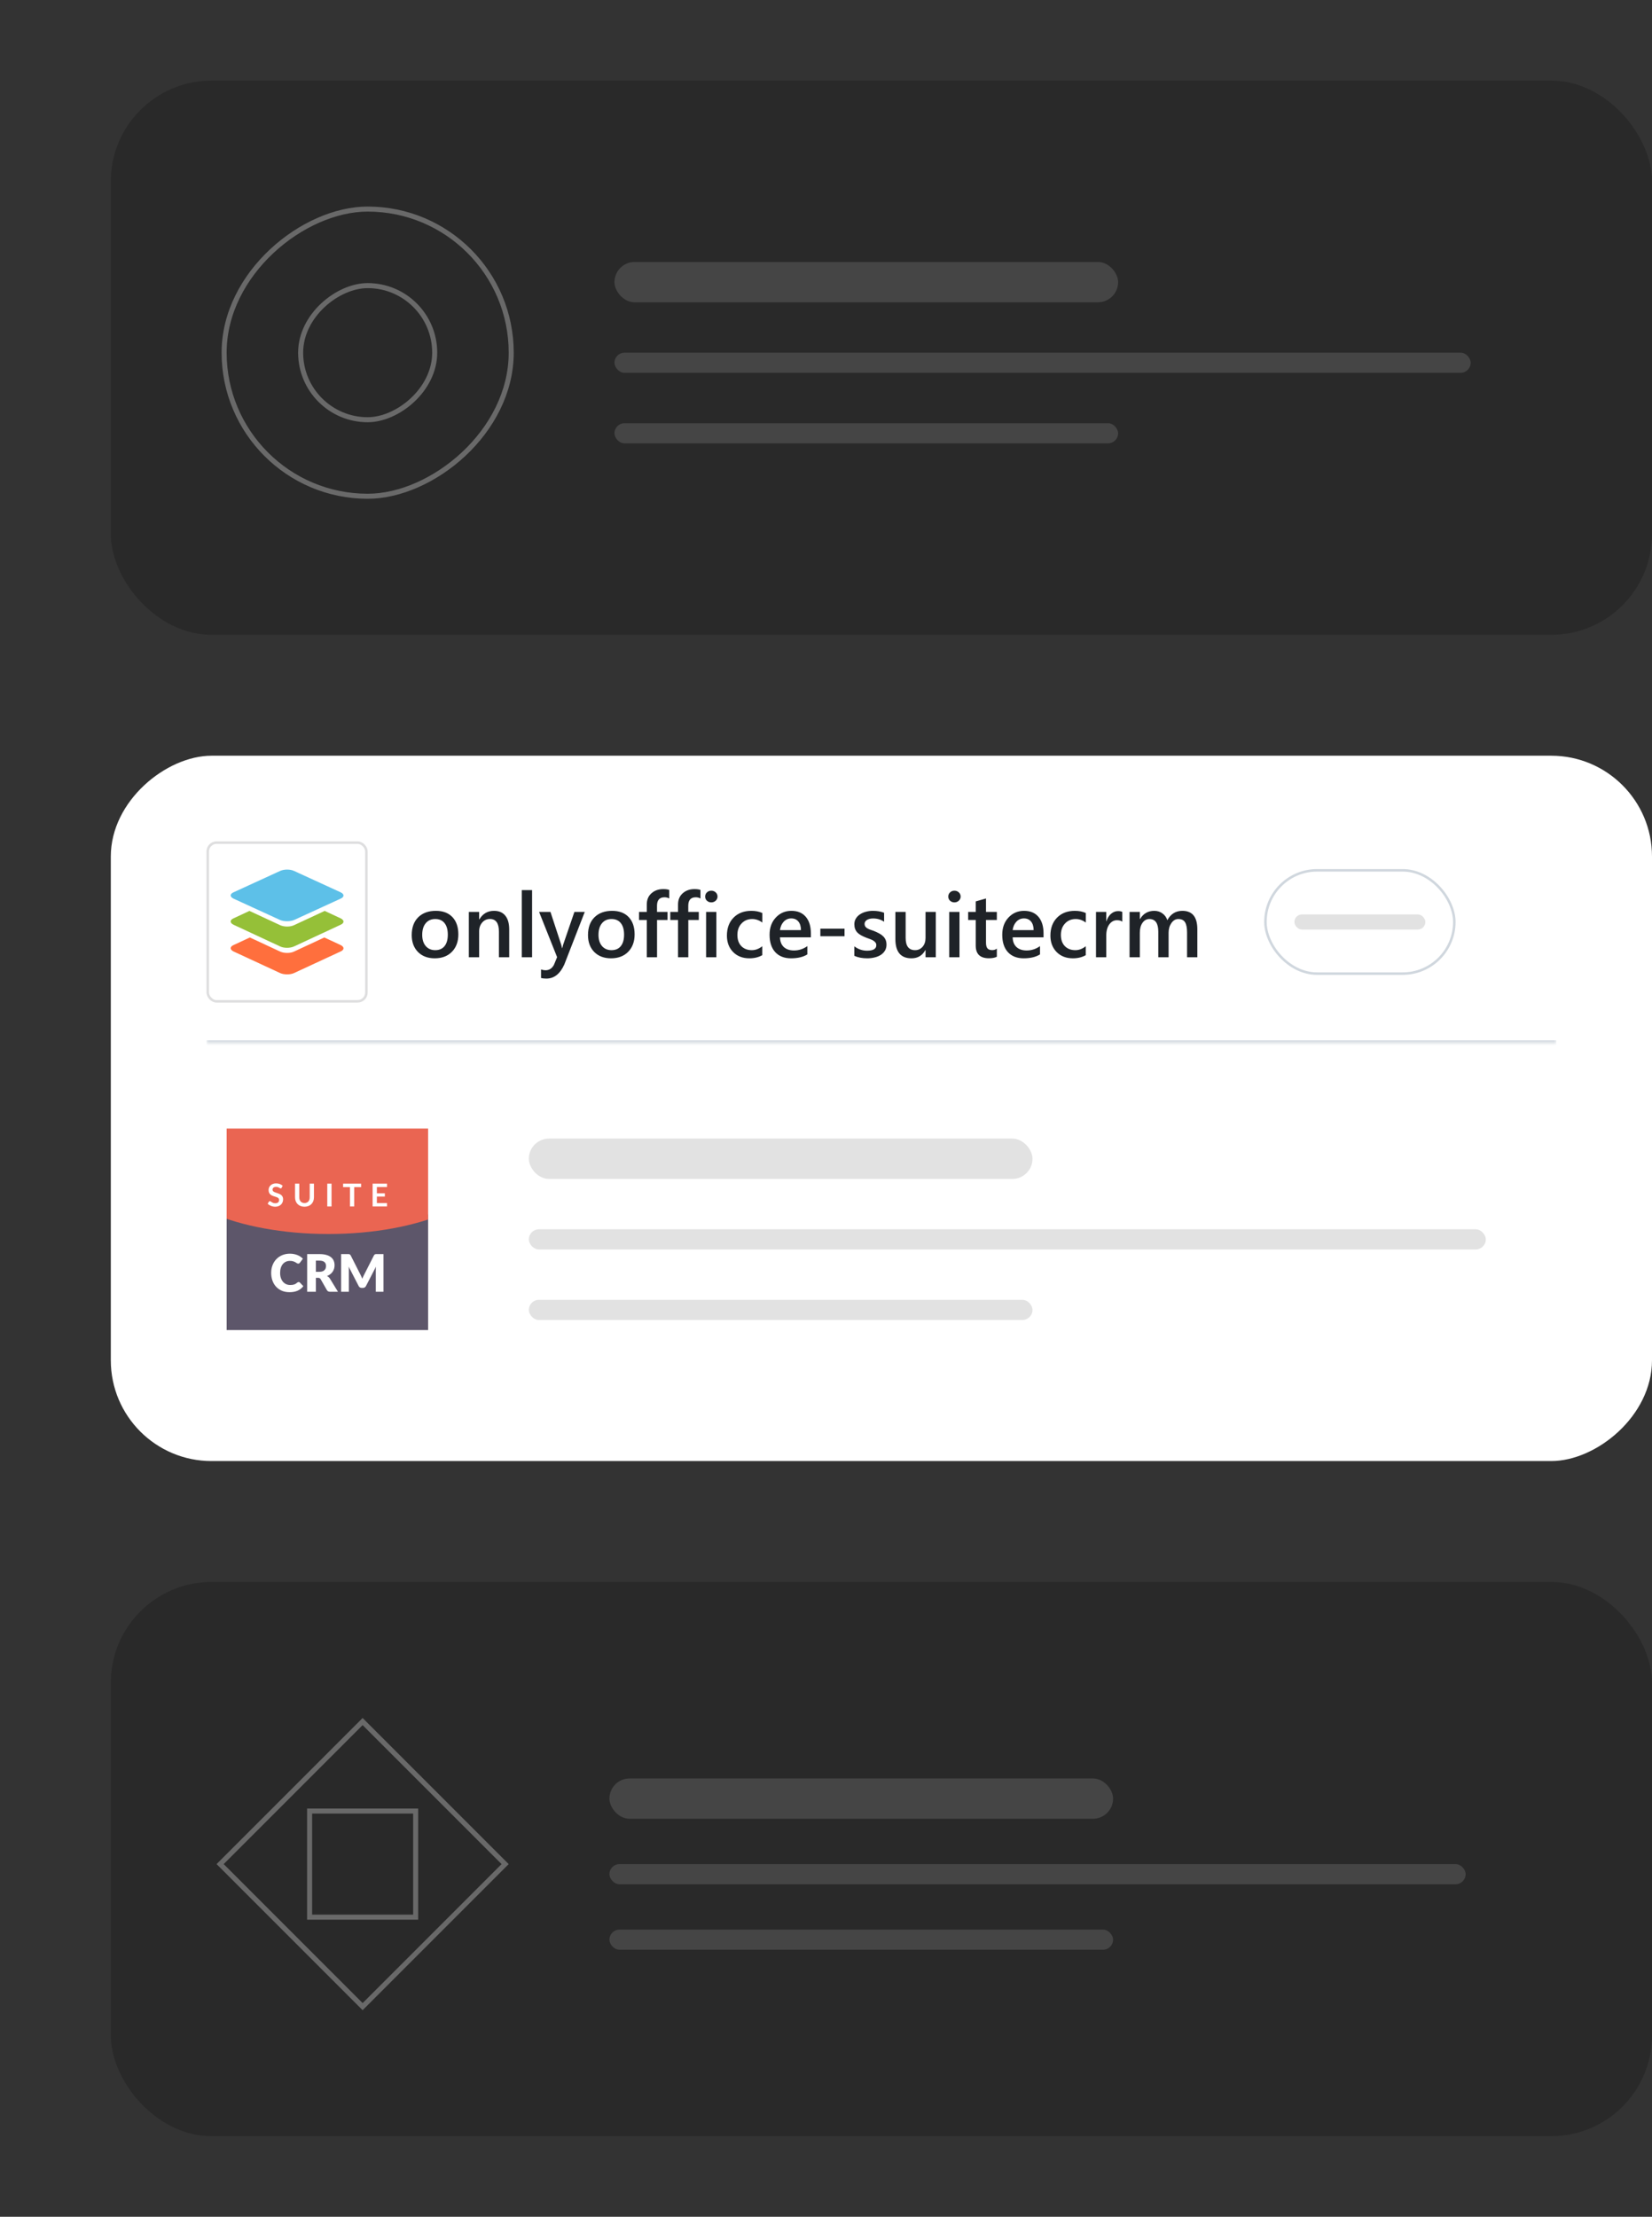 <svg width="328" height="440" viewBox="0 0 328 440" fill="none" xmlns="http://www.w3.org/2000/svg">
<rect x="0" y="0" width="328" height="440" fill="#333333" stroke="none"/>
<g clip-path="url(#clip0_257_22577)">
<rect x="22" y="16" width="306" height="110" rx="20" fill="black" fill-opacity="0.2"/>
<rect opacity="0.3" x="44.5" y="98.5" width="57" height="57" rx="28.5" transform="rotate(-90 44.5 98.5)" stroke="white"/>
<rect opacity="0.3" x="59.69" y="83.31" width="26.619" height="26.619" rx="13.309" transform="rotate(-90 59.69 83.31)" stroke="white"/>
<rect x="122" y="52" width="100" height="8" rx="4" fill="white" fill-opacity="0.13"/>
<rect x="122" y="70" width="170" height="4" rx="2" fill="white" fill-opacity="0.13"/>
<rect x="122" y="84" width="100" height="4" rx="2" fill="white" fill-opacity="0.13"/>
<g clip-path="url(#clip1_257_22577)">
<rect x="328" y="150" width="140" height="306" rx="20" transform="rotate(90 328 150)" fill="white"/>
<rect x="105" y="226" width="100" height="8" rx="4" fill="#E2E2E2"/>
<rect x="105" y="244" width="190" height="4" rx="2" fill="#E2E2E2"/>
<rect x="105" y="258" width="100" height="4" rx="2" fill="#E2E2E2"/>
<g clip-path="url(#clip2_257_22577)">
<rect x="45" y="241.067" width="40" height="22.933" fill="#5D566A"/>
<ellipse cx="65.2" cy="230.8" rx="32.733" ry="14.133" fill="#EA6552"/>
<path d="M59.298 254.465C59.339 254.465 59.38 254.473 59.421 254.49C59.462 254.504 59.502 254.53 59.539 254.567L60.227 255.291C59.926 255.685 59.548 255.982 59.093 256.184C58.641 256.383 58.105 256.482 57.486 256.482C56.918 256.482 56.408 256.386 55.956 256.195C55.508 256 55.126 255.733 54.812 255.394C54.5 255.052 54.261 254.648 54.093 254.182C53.925 253.713 53.841 253.205 53.841 252.658C53.841 252.1 53.932 251.588 54.113 251.123C54.295 250.654 54.55 250.25 54.878 249.911C55.207 249.573 55.6 249.309 56.059 249.121C56.517 248.933 57.022 248.839 57.573 248.839C57.854 248.839 58.117 248.864 58.364 248.916C58.614 248.963 58.846 249.032 59.062 249.121C59.278 249.206 59.476 249.311 59.657 249.434C59.839 249.557 60 249.691 60.14 249.834L59.555 250.62C59.517 250.668 59.473 250.712 59.421 250.753C59.37 250.791 59.298 250.81 59.206 250.81C59.144 250.81 59.086 250.796 59.031 250.769C58.976 250.741 58.918 250.709 58.857 250.671C58.795 250.63 58.727 250.587 58.651 250.543C58.579 250.495 58.492 250.452 58.389 250.414C58.29 250.373 58.172 250.339 58.035 250.312C57.902 250.284 57.744 250.271 57.563 250.271C57.276 250.271 57.012 250.324 56.772 250.43C56.536 250.536 56.331 250.692 56.156 250.897C55.985 251.099 55.852 251.349 55.756 251.646C55.664 251.941 55.617 252.278 55.617 252.658C55.617 253.041 55.669 253.382 55.771 253.679C55.877 253.977 56.02 254.229 56.197 254.434C56.379 254.636 56.589 254.79 56.829 254.896C57.069 255.002 57.325 255.055 57.599 255.055C57.756 255.055 57.9 255.048 58.03 255.034C58.16 255.017 58.282 254.992 58.395 254.957C58.508 254.92 58.614 254.872 58.713 254.814C58.812 254.752 58.913 254.675 59.016 254.583C59.057 254.549 59.101 254.521 59.149 254.501C59.197 254.477 59.247 254.465 59.298 254.465Z" fill="white"/>
<path d="M63.418 252.437C63.654 252.437 63.854 252.408 64.018 252.35C64.186 252.288 64.323 252.204 64.429 252.098C64.535 251.992 64.612 251.869 64.66 251.729C64.708 251.585 64.732 251.431 64.732 251.267C64.732 250.938 64.624 250.681 64.409 250.497C64.196 250.312 63.866 250.219 63.418 250.219H62.72L62.72 252.437H63.418ZM67.103 256.4H65.533C65.242 256.4 65.033 256.29 64.906 256.071L63.664 253.9C63.606 253.808 63.541 253.741 63.469 253.7C63.397 253.655 63.295 253.633 63.161 253.633H62.72L62.72 256.4H60.985L60.985 248.921H63.418C63.959 248.921 64.419 248.977 64.799 249.09C65.182 249.2 65.493 249.354 65.733 249.552C65.976 249.751 66.152 249.985 66.262 250.255C66.371 250.526 66.426 250.82 66.426 251.138C66.426 251.381 66.393 251.611 66.328 251.826C66.263 252.042 66.168 252.242 66.041 252.427C65.914 252.608 65.757 252.771 65.569 252.914C65.384 253.058 65.17 253.176 64.927 253.269C65.04 253.327 65.146 253.4 65.245 253.489C65.344 253.575 65.433 253.678 65.512 253.797L67.103 256.4Z" fill="white"/>
<path d="M76.141 248.921L76.141 256.4H74.611L74.611 252.098C74.611 251.999 74.612 251.891 74.616 251.775C74.623 251.658 74.633 251.54 74.647 251.421L72.66 255.265C72.599 255.385 72.515 255.476 72.409 255.538C72.306 255.599 72.188 255.63 72.054 255.63H71.818C71.685 255.63 71.565 255.599 71.459 255.538C71.356 255.476 71.274 255.385 71.213 255.265L69.226 251.41C69.236 251.534 69.245 251.655 69.252 251.775C69.258 251.891 69.262 251.999 69.262 252.098L69.262 256.4H67.732L67.732 248.921H69.056C69.132 248.921 69.197 248.922 69.252 248.926C69.31 248.929 69.361 248.939 69.406 248.957C69.45 248.974 69.489 249.001 69.524 249.039C69.561 249.073 69.597 249.123 69.631 249.188L71.556 252.981C71.625 253.111 71.69 253.246 71.751 253.387C71.817 253.527 71.878 253.671 71.936 253.818C71.995 253.667 72.054 253.52 72.116 253.376C72.181 253.233 72.249 253.096 72.321 252.966L74.241 249.188C74.275 249.123 74.31 249.073 74.344 249.039C74.382 249.001 74.423 248.974 74.467 248.957C74.511 248.939 74.561 248.929 74.616 248.926C74.674 248.922 74.741 248.921 74.816 248.921H76.141Z" fill="white"/>
<path d="M55.917 235.76C55.892 235.804 55.865 235.836 55.836 235.857C55.809 235.876 55.774 235.885 55.732 235.885C55.688 235.885 55.64 235.87 55.588 235.838C55.538 235.805 55.477 235.768 55.406 235.729C55.335 235.689 55.252 235.653 55.156 235.622C55.062 235.589 54.95 235.572 54.821 235.572C54.703 235.572 54.601 235.587 54.513 235.616C54.426 235.643 54.352 235.682 54.291 235.732C54.233 235.782 54.189 235.842 54.159 235.913C54.13 235.982 54.115 236.059 54.115 236.142C54.115 236.249 54.145 236.338 54.203 236.409C54.264 236.48 54.343 236.54 54.441 236.59C54.539 236.64 54.651 236.685 54.777 236.725C54.902 236.765 55.03 236.808 55.162 236.853C55.294 236.897 55.422 236.95 55.547 237.01C55.673 237.069 55.785 237.144 55.883 237.236C55.981 237.326 56.059 237.436 56.118 237.568C56.178 237.699 56.209 237.859 56.209 238.047C56.209 238.252 56.173 238.444 56.102 238.624C56.033 238.801 55.931 238.957 55.795 239.091C55.661 239.222 55.497 239.327 55.303 239.404C55.109 239.479 54.886 239.517 54.636 239.517C54.492 239.517 54.349 239.502 54.209 239.473C54.069 239.446 53.935 239.406 53.805 239.354C53.678 239.302 53.558 239.239 53.445 239.166C53.332 239.093 53.232 239.011 53.144 238.921L53.392 238.517C53.413 238.488 53.44 238.464 53.473 238.445C53.507 238.424 53.542 238.414 53.58 238.414C53.632 238.414 53.688 238.436 53.749 238.48C53.809 238.521 53.882 238.568 53.965 238.621C54.049 238.673 54.146 238.721 54.257 238.765C54.369 238.807 54.504 238.827 54.661 238.827C54.901 238.827 55.087 238.771 55.218 238.658C55.35 238.543 55.416 238.379 55.416 238.166C55.416 238.047 55.386 237.95 55.325 237.875C55.267 237.8 55.188 237.737 55.09 237.687C54.992 237.635 54.88 237.591 54.755 237.555C54.629 237.52 54.502 237.481 54.372 237.439C54.243 237.398 54.115 237.348 53.99 237.289C53.865 237.231 53.753 237.154 53.655 237.06C53.557 236.966 53.477 236.849 53.417 236.709C53.358 236.567 53.329 236.393 53.329 236.186C53.329 236.021 53.361 235.86 53.426 235.704C53.493 235.547 53.589 235.408 53.714 235.287C53.84 235.166 53.994 235.069 54.178 234.995C54.362 234.922 54.573 234.886 54.811 234.886C55.078 234.886 55.325 234.928 55.551 235.011C55.776 235.095 55.968 235.212 56.127 235.362L55.917 235.76Z" fill="white"/>
<path d="M60.459 238.787C60.622 238.787 60.767 238.76 60.895 238.705C61.025 238.651 61.133 238.575 61.221 238.477C61.309 238.378 61.375 238.259 61.421 238.119C61.469 237.979 61.493 237.823 61.493 237.649L61.493 234.936H62.336L62.336 237.649C62.336 237.919 62.292 238.168 62.205 238.398C62.119 238.626 61.995 238.823 61.832 238.99C61.671 239.155 61.475 239.285 61.243 239.379C61.011 239.471 60.75 239.517 60.459 239.517C60.167 239.517 59.905 239.471 59.673 239.379C59.441 239.285 59.244 239.155 59.081 238.99C58.92 238.823 58.796 238.626 58.708 238.398C58.622 238.168 58.579 237.919 58.579 237.649L58.579 234.936H59.422L59.422 237.646C59.422 237.82 59.445 237.976 59.491 238.116C59.539 238.256 59.607 238.376 59.695 238.477C59.785 238.575 59.893 238.651 60.021 238.705C60.15 238.76 60.297 238.787 60.459 238.787Z" fill="white"/>
<path d="M65.825 239.467H64.979L64.979 234.936H65.825L65.825 239.467Z" fill="white"/>
<path d="M71.696 235.628H70.33L70.33 239.467H69.487L69.487 235.628H68.121L68.121 234.936H71.696L71.696 235.628Z" fill="white"/>
<path d="M74.827 235.606L74.827 236.863H76.412L76.412 237.511H74.827L74.827 238.793H76.838L76.838 239.467H73.981L73.981 234.936H76.838L76.838 235.606H74.827Z" fill="white"/>
</g>
<mask id="path-15-inside-1_257_22577" fill="white">
<path d="M41 167H309V207H41V167Z"/>
</mask>
<path d="M309 206.5H41V207.5H309V206.5Z" fill="#D0D7DE" mask="url(#path-15-inside-1_257_22577)"/>
<rect x="41.25" y="167.25" width="31.5" height="31.5" rx="1.75" stroke="#DEDEDF" stroke-width="0.5"/>
<path fill-rule="evenodd" clip-rule="evenodd" d="M55.631 193.145L46.39 188.863C45.603 188.489 45.603 187.911 46.39 187.571L49.608 186.076L55.597 188.863C56.384 189.237 57.65 189.237 58.403 188.863L64.393 186.076L67.61 187.571C68.397 187.945 68.397 188.523 67.61 188.863L58.369 193.145C57.65 193.485 56.384 193.485 55.631 193.145Z" fill="#FF6F3D"/>
<path fill-rule="evenodd" clip-rule="evenodd" d="M55.601 187.846L46.389 183.559C45.604 183.185 45.604 182.606 46.389 182.266L49.528 180.803L55.601 183.627C56.386 184.001 57.648 184.001 58.399 183.627L64.472 180.803L67.612 182.266C68.396 182.64 68.396 183.219 67.612 183.559L58.399 187.846C57.614 188.22 56.352 188.22 55.601 187.846Z" fill="#95C038"/>
<path fill-rule="evenodd" clip-rule="evenodd" d="M55.601 182.602L46.389 178.377C45.604 178.008 45.604 177.438 46.389 177.102L55.601 172.877C56.386 172.508 57.648 172.508 58.399 172.877L67.612 177.102C68.396 177.471 68.396 178.041 67.612 178.377L58.399 182.602C57.614 182.937 56.352 182.937 55.601 182.602Z" fill="#5DC0E8"/>
<path d="M86.317 190.211C84.929 190.211 83.818 189.792 82.986 188.954C82.16 188.11 81.747 186.994 81.747 185.605C81.747 184.094 82.178 182.913 83.039 182.063C83.906 181.214 85.072 180.789 86.537 180.789C87.943 180.789 89.039 181.202 89.824 182.028C90.609 182.854 91.002 184 91.002 185.465C91.002 186.9 90.577 188.052 89.728 188.919C88.884 189.78 87.747 190.211 86.317 190.211ZM86.414 182.415C85.617 182.415 84.987 182.693 84.524 183.25C84.061 183.807 83.83 184.574 83.83 185.553C83.83 186.496 84.064 187.24 84.533 187.785C85.002 188.324 85.629 188.594 86.414 188.594C87.217 188.594 87.832 188.327 88.26 187.794C88.693 187.261 88.91 186.502 88.91 185.518C88.91 184.527 88.693 183.763 88.26 183.224C87.832 182.685 87.217 182.415 86.414 182.415ZM101.101 190H99.061V184.929C99.061 183.247 98.467 182.406 97.277 182.406C96.656 182.406 96.144 182.641 95.739 183.109C95.335 183.572 95.133 184.158 95.133 184.867V190H93.085V181H95.133V182.494H95.168C95.842 181.357 96.814 180.789 98.086 180.789C99.064 180.789 99.811 181.108 100.327 181.747C100.843 182.38 101.101 183.297 101.101 184.498V190ZM105.645 190H103.597V176.676H105.645V190ZM116.104 181L112.043 191.441C111.199 193.305 110.016 194.236 108.492 194.236C108.064 194.236 107.707 194.198 107.42 194.122V192.426C107.742 192.531 108.035 192.584 108.299 192.584C109.061 192.584 109.629 192.209 110.004 191.459L110.61 189.982L107.033 181H109.292L111.437 187.539C111.46 187.621 111.513 187.838 111.595 188.189H111.639C111.668 188.055 111.721 187.844 111.797 187.557L114.047 181H116.104ZM121.315 190.211C119.927 190.211 118.816 189.792 117.984 188.954C117.158 188.11 116.745 186.994 116.745 185.605C116.745 184.094 117.176 182.913 118.037 182.063C118.904 181.214 120.07 180.789 121.535 180.789C122.941 180.789 124.037 181.202 124.822 182.028C125.607 182.854 126 184 126 185.465C126 186.9 125.575 188.052 124.726 188.919C123.882 189.78 122.745 190.211 121.315 190.211ZM121.412 182.415C120.615 182.415 119.985 182.693 119.522 183.25C119.06 183.807 118.828 184.574 118.828 185.553C118.828 186.496 119.062 187.24 119.531 187.785C120 188.324 120.627 188.594 121.412 188.594C122.215 188.594 122.83 188.327 123.258 187.794C123.691 187.261 123.908 186.502 123.908 185.518C123.908 184.527 123.691 183.763 123.258 183.224C122.83 182.685 122.215 182.415 121.412 182.415ZM132.873 178.337C132.598 178.179 132.284 178.1 131.933 178.1C130.942 178.1 130.447 178.659 130.447 179.778V181H132.539V182.6H130.456V190H128.417V182.6H126.879V181H128.417V179.541C128.417 178.592 128.728 177.845 129.349 177.3C129.97 176.749 130.746 176.474 131.678 176.474C132.182 176.474 132.58 176.529 132.873 176.641V178.337ZM139.078 178.337C138.803 178.179 138.489 178.1 138.138 178.1C137.147 178.1 136.652 178.659 136.652 179.778V181H138.744V182.6H136.661V190H134.622V182.6H133.084V181H134.622V179.541C134.622 178.592 134.933 177.845 135.554 177.3C136.175 176.749 136.951 176.474 137.883 176.474C138.387 176.474 138.785 176.529 139.078 176.641V178.337ZM141.223 179.11C140.889 179.11 140.602 179.002 140.361 178.785C140.127 178.568 140.01 178.293 140.01 177.959C140.01 177.625 140.127 177.347 140.361 177.124C140.602 176.901 140.889 176.79 141.223 176.79C141.568 176.79 141.861 176.901 142.102 177.124C142.342 177.347 142.462 177.625 142.462 177.959C142.462 178.275 142.342 178.548 142.102 178.776C141.861 178.999 141.568 179.11 141.223 179.11ZM142.233 190H140.194V181H142.233V190ZM151.348 189.587C150.627 190.003 149.774 190.211 148.79 190.211C147.454 190.211 146.376 189.795 145.556 188.963C144.735 188.125 144.325 187.041 144.325 185.711C144.325 184.229 144.765 183.039 145.644 182.143C146.528 181.24 147.709 180.789 149.186 180.789C150.006 180.789 150.729 180.933 151.356 181.22V183.118C150.729 182.649 150.062 182.415 149.353 182.415C148.491 182.415 147.785 182.708 147.234 183.294C146.684 183.874 146.408 184.636 146.408 185.579C146.408 186.511 146.666 187.246 147.182 187.785C147.703 188.324 148.4 188.594 149.273 188.594C150.006 188.594 150.697 188.333 151.348 187.812V189.587ZM160.998 186.054H154.863C154.887 186.886 155.142 187.527 155.628 187.979C156.12 188.43 156.794 188.655 157.649 188.655C158.61 188.655 159.492 188.368 160.295 187.794V189.437C159.475 189.953 158.391 190.211 157.043 190.211C155.719 190.211 154.679 189.804 153.923 188.989C153.173 188.169 152.798 187.018 152.798 185.535C152.798 184.135 153.211 182.995 154.037 182.116C154.869 181.231 155.9 180.789 157.131 180.789C158.361 180.789 159.313 181.185 159.987 181.976C160.661 182.767 160.998 183.865 160.998 185.271V186.054ZM159.029 184.612C159.023 183.88 158.851 183.312 158.511 182.907C158.171 182.497 157.702 182.292 157.104 182.292C156.519 182.292 156.021 182.506 155.61 182.934C155.206 183.361 154.957 183.921 154.863 184.612H159.029ZM167.678 185.834H162.879V184.331H167.678V185.834ZM169.62 189.719V187.829C170.382 188.409 171.223 188.699 172.143 188.699C173.373 188.699 173.988 188.336 173.988 187.609C173.988 187.404 173.936 187.231 173.83 187.091C173.725 186.944 173.581 186.815 173.399 186.704C173.224 186.593 173.013 186.493 172.767 186.405C172.526 186.317 172.257 186.218 171.958 186.106C171.589 185.96 171.255 185.805 170.956 185.641C170.663 185.477 170.417 185.292 170.218 185.087C170.024 184.876 169.878 184.639 169.778 184.375C169.679 184.111 169.629 183.804 169.629 183.452C169.629 183.019 169.731 182.638 169.937 182.31C170.142 181.976 170.417 181.697 170.763 181.475C171.108 181.246 171.501 181.076 171.94 180.965C172.38 180.848 172.834 180.789 173.303 180.789C174.135 180.789 174.879 180.915 175.535 181.167V182.951C174.902 182.518 174.176 182.301 173.355 182.301C173.098 182.301 172.863 182.327 172.652 182.38C172.447 182.433 172.271 182.506 172.125 182.6C171.979 182.693 171.864 182.808 171.782 182.942C171.7 183.071 171.659 183.215 171.659 183.373C171.659 183.566 171.7 183.73 171.782 183.865C171.864 184 171.984 184.12 172.143 184.226C172.307 184.325 172.5 184.419 172.723 184.507C172.951 184.589 173.212 184.68 173.505 184.779C173.892 184.937 174.237 185.099 174.542 185.263C174.853 185.427 175.116 185.614 175.333 185.825C175.55 186.03 175.717 186.27 175.834 186.546C175.951 186.815 176.01 187.138 176.01 187.513C176.01 187.97 175.904 188.368 175.693 188.708C175.482 189.048 175.201 189.329 174.85 189.552C174.498 189.774 174.091 189.938 173.628 190.044C173.171 190.155 172.688 190.211 172.178 190.211C171.193 190.211 170.341 190.047 169.62 189.719ZM185.801 190H183.762V188.576H183.727C183.135 189.666 182.215 190.211 180.967 190.211C178.84 190.211 177.776 188.934 177.776 186.379V181H179.815V186.168C179.815 187.785 180.439 188.594 181.688 188.594C182.291 188.594 182.786 188.371 183.173 187.926C183.565 187.48 183.762 186.897 183.762 186.177V181H185.801V190ZM189.492 179.11C189.158 179.11 188.871 179.002 188.631 178.785C188.396 178.568 188.279 178.293 188.279 177.959C188.279 177.625 188.396 177.347 188.631 177.124C188.871 176.901 189.158 176.79 189.492 176.79C189.838 176.79 190.131 176.901 190.371 177.124C190.611 177.347 190.731 177.625 190.731 177.959C190.731 178.275 190.611 178.548 190.371 178.776C190.131 178.999 189.838 179.11 189.492 179.11ZM190.503 190H188.464V181H190.503V190ZM197.921 189.903C197.522 190.103 196.998 190.202 196.348 190.202C194.602 190.202 193.729 189.364 193.729 187.688V182.6H192.226V181H193.729V178.917L195.768 178.337V181H197.921V182.6H195.768V187.1C195.768 187.633 195.864 188.014 196.058 188.242C196.251 188.471 196.573 188.585 197.024 188.585C197.37 188.585 197.669 188.485 197.921 188.286V189.903ZM207.193 186.054H201.059C201.082 186.886 201.337 187.527 201.823 187.979C202.315 188.43 202.989 188.655 203.845 188.655C204.806 188.655 205.688 188.368 206.49 187.794V189.437C205.67 189.953 204.586 190.211 203.238 190.211C201.914 190.211 200.874 189.804 200.118 188.989C199.368 188.169 198.993 187.018 198.993 185.535C198.993 184.135 199.406 182.995 200.232 182.116C201.064 181.231 202.096 180.789 203.326 180.789C204.557 180.789 205.509 181.185 206.183 181.976C206.856 182.767 207.193 183.865 207.193 185.271V186.054ZM205.225 184.612C205.219 183.88 205.046 183.312 204.706 182.907C204.366 182.497 203.897 182.292 203.3 182.292C202.714 182.292 202.216 182.506 201.806 182.934C201.401 183.361 201.152 183.921 201.059 184.612H205.225ZM215.578 189.587C214.857 190.003 214.005 190.211 213.021 190.211C211.685 190.211 210.606 189.795 209.786 188.963C208.966 188.125 208.556 187.041 208.556 185.711C208.556 184.229 208.995 183.039 209.874 182.143C210.759 181.24 211.939 180.789 213.416 180.789C214.236 180.789 214.96 180.933 215.587 181.22V183.118C214.96 182.649 214.292 182.415 213.583 182.415C212.722 182.415 212.016 182.708 211.465 183.294C210.914 183.874 210.639 184.636 210.639 185.579C210.639 186.511 210.896 187.246 211.412 187.785C211.934 188.324 212.631 188.594 213.504 188.594C214.236 188.594 214.928 188.333 215.578 187.812V189.587ZM222.829 182.942C222.583 182.749 222.229 182.652 221.766 182.652C221.162 182.652 220.658 182.925 220.254 183.47C219.85 184.015 219.647 184.756 219.647 185.693V190H217.608V181H219.647V182.854H219.683C219.882 182.222 220.187 181.729 220.597 181.378C221.013 181.02 221.476 180.842 221.985 180.842C222.354 180.842 222.636 180.897 222.829 181.009V182.942ZM237.727 190H235.688V185.096C235.688 184.152 235.553 183.47 235.283 183.048C235.02 182.626 234.571 182.415 233.938 182.415C233.405 182.415 232.951 182.682 232.576 183.215C232.207 183.748 232.022 184.387 232.022 185.131V190H229.975V184.929C229.975 183.253 229.383 182.415 228.199 182.415C227.648 182.415 227.194 182.667 226.837 183.171C226.485 183.675 226.31 184.328 226.31 185.131V190H224.271V181H226.31V182.424H226.345C226.995 181.334 227.941 180.789 229.184 180.789C229.805 180.789 230.347 180.962 230.81 181.308C231.278 181.647 231.598 182.096 231.768 182.652C232.436 181.41 233.432 180.789 234.756 180.789C236.736 180.789 237.727 182.011 237.727 184.454V190Z" fill="#1F2328"/>
<rect x="251.25" y="172.75" width="37.5" height="20.5" rx="10.25" stroke="#D0D7DE" stroke-width="0.5"/>
<rect x="257" y="181.5" width="26" height="3" rx="1.5" fill="#E2E2E2"/>
</g>
<rect x="22" y="314" width="306" height="110" rx="20" fill="black" fill-opacity="0.2"/>
<rect opacity="0.3" x="61.471" y="380.528" width="21.057" height="21.057" transform="rotate(-90 61.471 380.528)" stroke="white"/>
<rect opacity="0.3" x="43.707" y="370" width="40.012" height="40.012" transform="rotate(-45 43.707 370)" stroke="white"/>
<rect x="121" y="353" width="100" height="8" rx="4" fill="white" fill-opacity="0.13"/>
<rect x="121" y="370" width="170" height="4" rx="2" fill="white" fill-opacity="0.13"/>
<rect x="121" y="383" width="100" height="4" rx="2" fill="white" fill-opacity="0.13"/>
</g>
<defs>
<clipPath id="clip0_257_22577">
<rect width="328" height="440" fill="white"/>
</clipPath>
<clipPath id="clip1_257_22577">
<rect x="328" y="150" width="140" height="306" rx="20" transform="rotate(90 328 150)" fill="white"/>
</clipPath>
<clipPath id="clip2_257_22577">
<rect width="40" height="40" fill="white" transform="translate(45 224)"/>
</clipPath>
</defs>
</svg>
